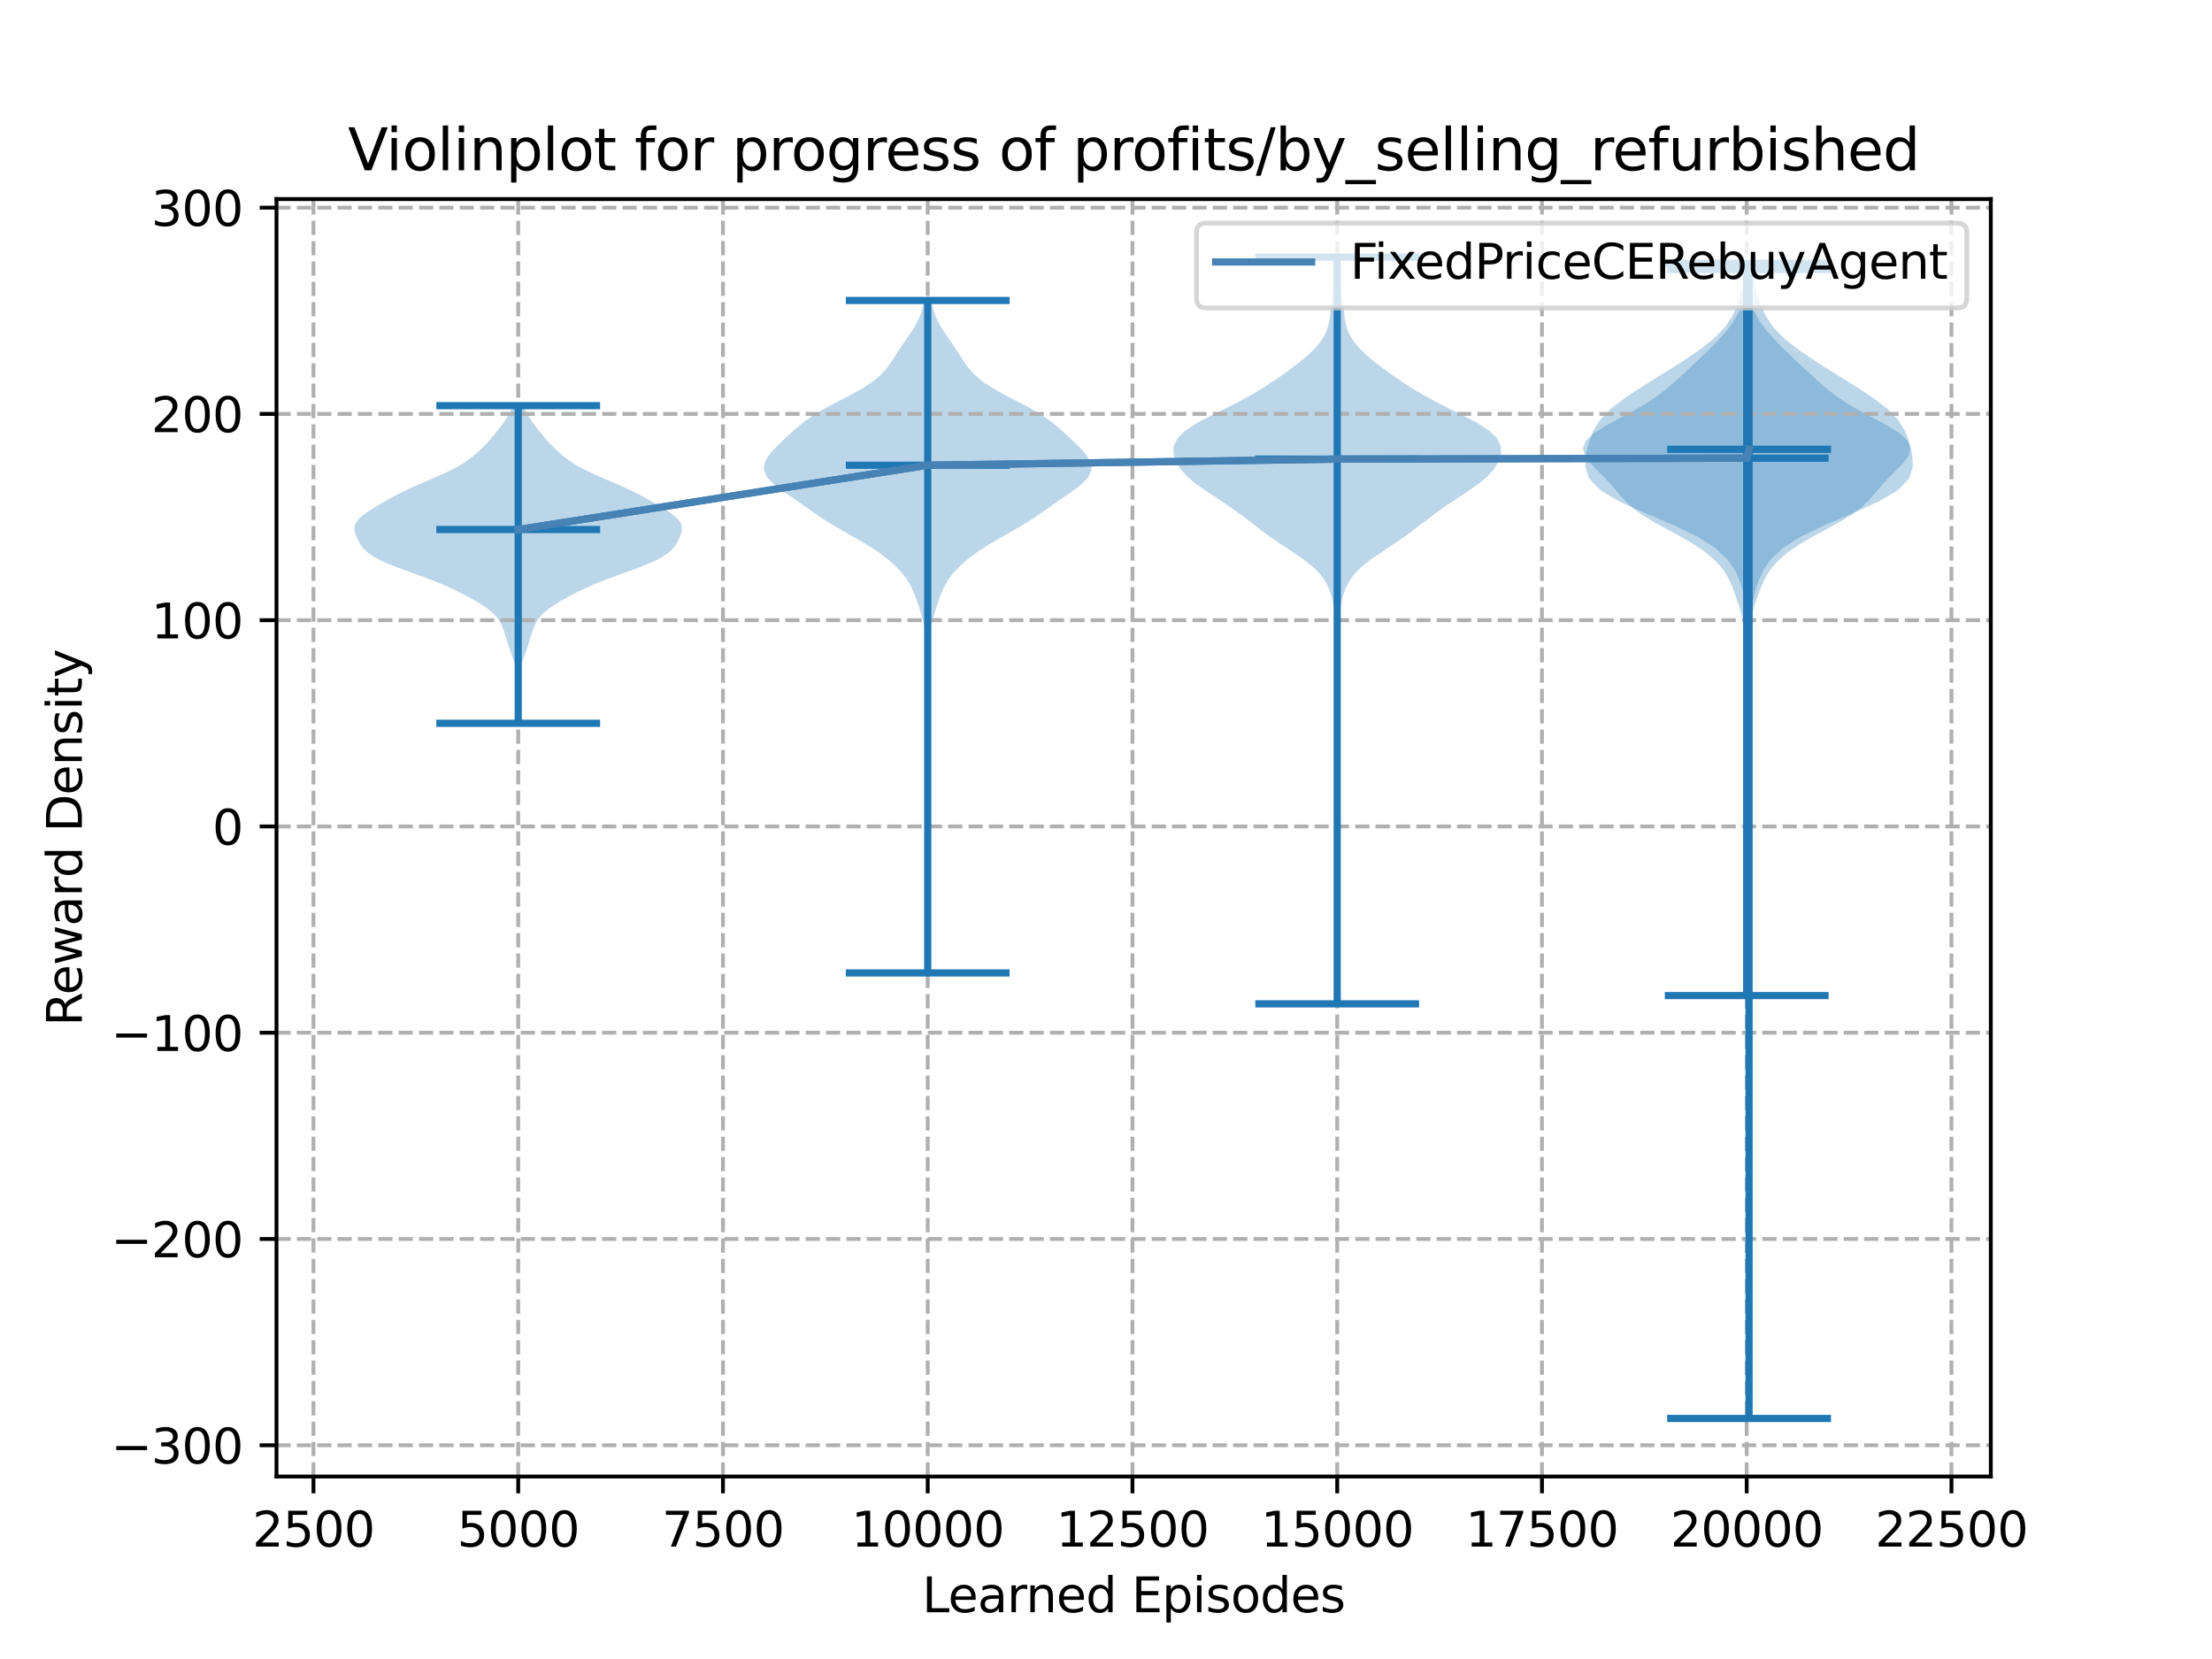 <?xml version="1.0" encoding="utf-8" standalone="no"?>
<!DOCTYPE svg PUBLIC "-//W3C//DTD SVG 1.1//EN"
  "http://www.w3.org/Graphics/SVG/1.1/DTD/svg11.dtd">
<svg xmlns:xlink="http://www.w3.org/1999/xlink" width="460.8pt" height="345.6pt" viewBox="0 0 460.8 345.6" xmlns="http://www.w3.org/2000/svg" version="1.1">
 <defs>
  <style type="text/css">*{stroke-linejoin: round; stroke-linecap: butt}</style>
 </defs>
 <g id="figure_1">
  <g id="patch_1">
   <path d="M 0 345.6 
L 460.8 345.6 
L 460.8 0 
L 0 0 
z
" style="fill: #ffffff"/>
  </g>
  <g id="axes_1">
   <g id="patch_2">
    <path d="M 57.6 307.584 
L 414.72 307.584 
L 414.72 41.472 
L 57.6 41.472 
z
" style="fill: #ffffff"/>
   </g>
   <g id="PolyCollection_1">
    <path d="M 108.223 150.68 
L 107.687 150.68 
L 107.676 150.011 
L 107.671 149.343 
L 107.67 148.675 
L 107.67 148.006 
L 107.67 147.338 
L 107.67 146.669 
L 107.673 146.001 
L 107.68 145.332 
L 107.694 144.664 
L 107.715 143.996 
L 107.738 143.327 
L 107.758 142.659 
L 107.767 141.99 
L 107.755 141.322 
L 107.714 140.653 
L 107.634 139.985 
L 107.512 139.317 
L 107.346 138.648 
L 107.143 137.98 
L 106.911 137.311 
L 106.664 136.643 
L 106.416 135.975 
L 106.178 135.306 
L 105.954 134.638 
L 105.744 133.969 
L 105.543 133.301 
L 105.341 132.632 
L 105.133 131.964 
L 104.909 131.296 
L 104.657 130.627 
L 104.36 129.959 
L 103.991 129.29 
L 103.523 128.622 
L 102.93 127.954 
L 102.196 127.285 
L 101.321 126.617 
L 100.323 125.948 
L 99.225 125.28 
L 98.052 124.611 
L 96.818 123.943 
L 95.518 123.275 
L 94.137 122.606 
L 92.653 121.938 
L 91.05 121.269 
L 89.332 120.601 
L 87.521 119.932 
L 85.663 119.264 
L 83.817 118.596 
L 82.049 117.927 
L 80.42 117.259 
L 78.983 116.59 
L 77.769 115.922 
L 76.788 115.254 
L 76.025 114.585 
L 75.441 113.917 
L 74.987 113.248 
L 74.617 112.58 
L 74.302 111.911 
L 74.043 111.243 
L 73.871 110.575 
L 73.833 109.906 
L 73.981 109.238 
L 74.348 108.569 
L 74.94 107.901 
L 75.729 107.233 
L 76.67 106.564 
L 77.712 105.896 
L 78.814 105.227 
L 79.956 104.559 
L 81.137 103.89 
L 82.373 103.222 
L 83.682 102.554 
L 85.075 101.885 
L 86.548 101.217 
L 88.083 100.548 
L 89.645 99.88 
L 91.191 99.211 
L 92.675 98.543 
L 94.059 97.875 
L 95.318 97.206 
L 96.443 96.538 
L 97.442 95.869 
L 98.333 95.201 
L 99.139 94.533 
L 99.88 93.864 
L 100.572 93.196 
L 101.224 92.527 
L 101.843 91.859 
L 102.432 91.19 
L 102.997 90.522 
L 103.541 89.854 
L 104.066 89.185 
L 104.57 88.517 
L 105.047 87.848 
L 105.49 87.18 
L 105.892 86.512 
L 106.248 85.843 
L 106.559 85.175 
L 106.827 84.506 
L 109.083 84.506 
L 109.083 84.506 
L 109.351 85.175 
L 109.661 85.843 
L 110.018 86.512 
L 110.419 87.18 
L 110.862 87.848 
L 111.34 88.517 
L 111.843 89.185 
L 112.368 89.854 
L 112.912 90.522 
L 113.477 91.19 
L 114.067 91.859 
L 114.685 92.527 
L 115.338 93.196 
L 116.03 93.864 
L 116.771 94.533 
L 117.577 95.201 
L 118.468 95.869 
L 119.466 96.538 
L 120.592 97.206 
L 121.851 97.875 
L 123.235 98.543 
L 124.719 99.211 
L 126.264 99.88 
L 127.826 100.548 
L 129.361 101.217 
L 130.835 101.885 
L 132.227 102.554 
L 133.536 103.222 
L 134.772 103.89 
L 135.954 104.559 
L 137.096 105.227 
L 138.198 105.896 
L 139.239 106.564 
L 140.181 107.233 
L 140.97 107.901 
L 141.561 108.569 
L 141.929 109.238 
L 142.077 109.906 
L 142.039 110.575 
L 141.866 111.243 
L 141.607 111.911 
L 141.293 112.58 
L 140.923 113.248 
L 140.469 113.917 
L 139.885 114.585 
L 139.121 115.254 
L 138.141 115.922 
L 136.927 116.59 
L 135.489 117.259 
L 133.861 117.927 
L 132.093 118.596 
L 130.247 119.264 
L 128.388 119.932 
L 126.578 120.601 
L 124.859 121.269 
L 123.257 121.938 
L 121.773 122.606 
L 120.392 123.275 
L 119.092 123.943 
L 117.857 124.611 
L 116.685 125.28 
L 115.587 125.948 
L 114.588 126.617 
L 113.714 127.285 
L 112.98 127.954 
L 112.386 128.622 
L 111.918 129.29 
L 111.55 129.959 
L 111.252 130.627 
L 111.001 131.296 
L 110.776 131.964 
L 110.568 132.632 
L 110.367 133.301 
L 110.165 133.969 
L 109.955 134.638 
L 109.732 135.306 
L 109.493 135.975 
L 109.246 136.643 
L 108.999 137.311 
L 108.767 137.98 
L 108.563 138.648 
L 108.398 139.317 
L 108.276 139.985 
L 108.196 140.653 
L 108.154 141.322 
L 108.143 141.99 
L 108.152 142.659 
L 108.172 143.327 
L 108.195 143.996 
L 108.215 144.664 
L 108.229 145.332 
L 108.237 146.001 
L 108.239 146.669 
L 108.239 147.338 
L 108.239 148.006 
L 108.239 148.675 
L 108.239 149.343 
L 108.234 150.011 
L 108.223 150.68 
z
" clip-path="url(#pe92a0ef9e1)" style="fill: #1f77b4; fill-opacity: 0.3"/>
   </g>
   <g id="PolyCollection_2">
    <path d="M 193.477 202.673 
L 193.043 202.673 
L 193.058 201.258 
L 193.096 199.843 
L 193.145 198.428 
L 193.189 197.013 
L 193.222 195.598 
L 193.243 194.183 
L 193.253 192.768 
L 193.258 191.353 
L 193.259 189.939 
L 193.26 188.524 
L 193.26 187.109 
L 193.26 185.694 
L 193.26 184.279 
L 193.26 182.864 
L 193.259 181.449 
L 193.258 180.034 
L 193.253 178.619 
L 193.243 177.204 
L 193.222 175.789 
L 193.189 174.374 
L 193.144 172.959 
L 193.096 171.544 
L 193.057 170.129 
L 193.043 168.714 
L 193.058 167.299 
L 193.096 165.884 
L 193.145 164.469 
L 193.19 163.054 
L 193.223 161.639 
L 193.243 160.224 
L 193.252 158.809 
L 193.255 157.394 
L 193.253 155.979 
L 193.244 154.564 
L 193.225 153.149 
L 193.193 151.734 
L 193.149 150.32 
L 193.1 148.905 
L 193.06 147.49 
L 193.043 146.075 
L 193.055 144.66 
L 193.092 143.245 
L 193.14 141.83 
L 193.184 140.415 
L 193.214 139 
L 193.223 137.585 
L 193.205 136.17 
L 193.149 134.755 
L 193.037 133.34 
L 192.852 131.925 
L 192.582 130.51 
L 192.232 129.095 
L 191.821 127.68 
L 191.376 126.265 
L 190.902 124.85 
L 190.371 123.435 
L 189.718 122.02 
L 188.867 120.605 
L 187.766 119.19 
L 186.399 117.775 
L 184.766 116.36 
L 182.861 114.945 
L 180.682 113.53 
L 178.278 112.115 
L 175.776 110.7 
L 173.346 109.286 
L 171.107 107.871 
L 169.049 106.456 
L 167.052 105.041 
L 165.011 103.626 
L 162.965 102.211 
L 161.128 100.796 
L 159.783 99.381 
L 159.138 97.966 
L 159.23 96.551 
L 159.947 95.136 
L 161.101 93.721 
L 162.501 92.306 
L 164.003 90.891 
L 165.56 89.476 
L 167.246 88.061 
L 169.21 86.646 
L 171.548 85.231 
L 174.2 83.816 
L 176.948 82.401 
L 179.514 80.986 
L 181.691 79.571 
L 183.405 78.156 
L 184.706 76.741 
L 185.729 75.326 
L 186.633 73.911 
L 187.541 72.496 
L 188.503 71.081 
L 189.488 69.666 
L 190.412 68.252 
L 191.196 66.837 
L 191.798 65.422 
L 192.228 64.007 
L 192.531 62.592 
L 193.989 62.592 
L 193.989 62.592 
L 194.292 64.007 
L 194.722 65.422 
L 195.324 66.837 
L 196.108 68.252 
L 197.032 69.666 
L 198.017 71.081 
L 198.979 72.496 
L 199.887 73.911 
L 200.791 75.326 
L 201.814 76.741 
L 203.115 78.156 
L 204.829 79.571 
L 207.006 80.986 
L 209.573 82.401 
L 212.32 83.816 
L 214.972 85.231 
L 217.31 86.646 
L 219.274 88.061 
L 220.961 89.476 
L 222.517 90.891 
L 224.019 92.306 
L 225.419 93.721 
L 226.574 95.136 
L 227.29 96.551 
L 227.382 97.966 
L 226.737 99.381 
L 225.392 100.796 
L 223.555 102.211 
L 221.509 103.626 
L 219.468 105.041 
L 217.471 106.456 
L 215.413 107.871 
L 213.174 109.286 
L 210.744 110.7 
L 208.242 112.115 
L 205.838 113.53 
L 203.659 114.945 
L 201.754 116.36 
L 200.121 117.775 
L 198.754 119.19 
L 197.653 120.605 
L 196.802 122.02 
L 196.149 123.435 
L 195.618 124.85 
L 195.144 126.265 
L 194.699 127.68 
L 194.288 129.095 
L 193.938 130.51 
L 193.668 131.925 
L 193.483 133.34 
L 193.371 134.755 
L 193.315 136.17 
L 193.297 137.585 
L 193.306 139 
L 193.336 140.415 
L 193.38 141.83 
L 193.428 143.245 
L 193.465 144.66 
L 193.477 146.075 
L 193.46 147.49 
L 193.42 148.905 
L 193.371 150.32 
L 193.327 151.734 
L 193.295 153.149 
L 193.276 154.564 
L 193.267 155.979 
L 193.265 157.394 
L 193.268 158.809 
L 193.277 160.224 
L 193.297 161.639 
L 193.33 163.054 
L 193.375 164.469 
L 193.424 165.884 
L 193.462 167.299 
L 193.477 168.714 
L 193.463 170.129 
L 193.424 171.544 
L 193.376 172.959 
L 193.331 174.374 
L 193.298 175.789 
L 193.277 177.204 
L 193.267 178.619 
L 193.262 180.034 
L 193.261 181.449 
L 193.26 182.864 
L 193.26 184.279 
L 193.26 185.694 
L 193.26 187.109 
L 193.26 188.524 
L 193.261 189.939 
L 193.262 191.353 
L 193.267 192.768 
L 193.277 194.183 
L 193.298 195.598 
L 193.331 197.013 
L 193.375 198.428 
L 193.424 199.843 
L 193.462 201.258 
L 193.477 202.673 
z
" clip-path="url(#pe92a0ef9e1)" style="fill: #1f77b4; fill-opacity: 0.3"/>
   </g>
   <g id="PolyCollection_3">
    <path d="M 278.779 209.119 
L 278.352 209.119 
L 278.369 207.547 
L 278.415 205.976 
L 278.468 204.405 
L 278.513 202.834 
L 278.541 201.263 
L 278.556 199.691 
L 278.562 198.12 
L 278.564 196.549 
L 278.565 194.978 
L 278.565 193.407 
L 278.565 191.835 
L 278.565 190.264 
L 278.564 188.693 
L 278.56 187.122 
L 278.55 185.55 
L 278.529 183.979 
L 278.493 182.408 
L 278.442 180.837 
L 278.39 179.266 
L 278.356 177.694 
L 278.356 176.123 
L 278.389 174.552 
L 278.441 172.981 
L 278.492 171.409 
L 278.529 169.838 
L 278.55 168.267 
L 278.56 166.696 
L 278.564 165.125 
L 278.565 163.553 
L 278.564 161.982 
L 278.561 160.411 
L 278.553 158.84 
L 278.535 157.268 
L 278.502 155.697 
L 278.455 154.126 
L 278.401 152.555 
L 278.362 150.984 
L 278.353 149.412 
L 278.379 147.841 
L 278.429 146.27 
L 278.481 144.699 
L 278.522 143.127 
L 278.546 141.556 
L 278.558 139.985 
L 278.561 138.414 
L 278.557 136.843 
L 278.544 135.271 
L 278.516 133.7 
L 278.461 132.129 
L 278.372 130.558 
L 278.238 128.987 
L 278.045 127.415 
L 277.774 125.844 
L 277.396 124.273 
L 276.865 122.702 
L 276.095 121.13 
L 274.967 119.559 
L 273.385 117.988 
L 271.362 116.417 
L 269.054 114.846 
L 266.685 113.274 
L 264.422 111.703 
L 262.304 110.132 
L 260.263 108.561 
L 258.183 106.989 
L 255.971 105.418 
L 253.618 103.847 
L 251.231 102.276 
L 249.009 100.705 
L 247.155 99.133 
L 245.781 97.562 
L 244.885 95.991 
L 244.443 94.42 
L 244.524 92.848 
L 245.302 91.277 
L 246.922 89.706 
L 249.345 88.135 
L 252.317 86.564 
L 255.488 84.992 
L 258.56 83.421 
L 261.379 81.85 
L 263.932 80.279 
L 266.28 78.708 
L 268.487 77.136 
L 270.562 75.565 
L 272.453 73.994 
L 274.071 72.423 
L 275.331 70.851 
L 276.205 69.28 
L 276.735 67.709 
L 277.024 66.138 
L 277.198 64.567 
L 277.361 62.995 
L 277.563 61.424 
L 277.791 59.853 
L 277.999 58.282 
L 278.151 56.71 
L 278.241 55.139 
L 278.298 53.568 
L 278.832 53.568 
L 278.832 53.568 
L 278.889 55.139 
L 278.98 56.71 
L 279.131 58.282 
L 279.34 59.853 
L 279.568 61.424 
L 279.769 62.995 
L 279.932 64.567 
L 280.106 66.138 
L 280.395 67.709 
L 280.925 69.28 
L 281.799 70.851 
L 283.06 72.423 
L 284.677 73.994 
L 286.569 75.565 
L 288.644 77.136 
L 290.85 78.708 
L 293.199 80.279 
L 295.751 81.85 
L 298.57 83.421 
L 301.642 84.992 
L 304.814 86.564 
L 307.786 88.135 
L 310.208 89.706 
L 311.828 91.277 
L 312.606 92.848 
L 312.687 94.42 
L 312.246 95.991 
L 311.35 97.562 
L 309.975 99.133 
L 308.121 100.705 
L 305.9 102.276 
L 303.513 103.847 
L 301.159 105.418 
L 298.948 106.989 
L 296.868 108.561 
L 294.826 110.132 
L 292.709 111.703 
L 290.446 113.274 
L 288.077 114.846 
L 285.769 116.417 
L 283.745 117.988 
L 282.163 119.559 
L 281.036 121.13 
L 280.266 122.702 
L 279.734 124.273 
L 279.357 125.844 
L 279.086 127.415 
L 278.893 128.987 
L 278.758 130.558 
L 278.669 132.129 
L 278.615 133.7 
L 278.586 135.271 
L 278.573 136.843 
L 278.57 138.414 
L 278.573 139.985 
L 278.584 141.556 
L 278.609 143.127 
L 278.649 144.699 
L 278.702 146.27 
L 278.751 147.841 
L 278.778 149.412 
L 278.769 150.984 
L 278.729 152.555 
L 278.676 154.126 
L 278.628 155.697 
L 278.595 157.268 
L 278.577 158.84 
L 278.569 160.411 
L 278.566 161.982 
L 278.566 163.553 
L 278.567 165.125 
L 278.571 166.696 
L 278.58 168.267 
L 278.602 169.838 
L 278.639 171.409 
L 278.689 172.981 
L 278.741 174.552 
L 278.774 176.123 
L 278.774 177.694 
L 278.74 179.266 
L 278.688 180.837 
L 278.638 182.408 
L 278.601 183.979 
L 278.58 185.55 
L 278.57 187.122 
L 278.567 188.693 
L 278.566 190.264 
L 278.565 191.835 
L 278.565 193.407 
L 278.565 194.978 
L 278.566 196.549 
L 278.568 198.12 
L 278.574 199.691 
L 278.589 201.263 
L 278.618 202.834 
L 278.662 204.405 
L 278.716 205.976 
L 278.761 207.547 
L 278.779 209.119 
z
" clip-path="url(#pe92a0ef9e1)" style="fill: #1f77b4; fill-opacity: 0.3"/>
   </g>
   <g id="PolyCollection_4">
    <path d="M 364.081 207.4 
L 363.66 207.4 
L 363.676 205.859 
L 363.715 204.318 
L 363.764 202.777 
L 363.808 201.237 
L 363.839 199.696 
L 363.857 198.155 
L 363.865 196.614 
L 363.869 195.073 
L 363.869 193.532 
L 363.868 191.992 
L 363.864 190.451 
L 363.855 188.91 
L 363.835 187.369 
L 363.802 185.828 
L 363.757 184.287 
L 363.708 182.747 
L 363.671 181.206 
L 363.661 179.665 
L 363.68 178.124 
L 363.722 176.583 
L 363.768 175.042 
L 363.804 173.501 
L 363.82 171.961 
L 363.811 170.42 
L 363.781 168.879 
L 363.735 167.338 
L 363.691 165.797 
L 363.663 164.256 
L 363.665 162.716 
L 363.695 161.175 
L 363.742 159.634 
L 363.79 158.093 
L 363.827 156.552 
L 363.85 155.011 
L 363.862 153.471 
L 363.868 151.93 
L 363.87 150.389 
L 363.87 148.848 
L 363.87 147.307 
L 363.87 145.766 
L 363.87 144.226 
L 363.87 142.685 
L 363.868 141.144 
L 363.863 139.603 
L 363.851 138.062 
L 363.825 136.521 
L 363.774 134.981 
L 363.684 133.44 
L 363.536 131.899 
L 363.311 130.358 
L 362.992 128.817 
L 362.579 127.276 
L 362.097 125.736 
L 361.576 124.195 
L 361.02 122.654 
L 360.375 121.113 
L 359.548 119.572 
L 358.442 118.031 
L 356.99 116.491 
L 355.147 114.95 
L 352.896 113.409 
L 350.271 111.868 
L 347.417 110.327 
L 344.584 108.786 
L 342.048 107.246 
L 339.98 105.705 
L 338.37 104.164 
L 337.037 102.623 
L 335.74 101.082 
L 334.312 99.541 
L 332.754 98.001 
L 331.256 96.46 
L 330.138 94.919 
L 329.748 93.378 
L 330.335 91.837 
L 331.942 90.296 
L 334.371 88.755 
L 337.243 87.215 
L 340.151 85.674 
L 342.807 84.133 
L 345.108 82.592 
L 347.097 81.051 
L 348.884 79.51 
L 350.573 77.97 
L 352.228 76.429 
L 353.869 74.888 
L 355.482 73.347 
L 357.038 71.806 
L 358.503 70.265 
L 359.834 68.725 
L 360.98 67.184 
L 361.899 65.643 
L 362.578 64.102 
L 363.039 62.561 
L 363.323 61.02 
L 363.482 59.48 
L 363.56 57.939 
L 363.596 56.398 
L 363.624 54.857 
L 364.117 54.857 
L 364.117 54.857 
L 364.145 56.398 
L 364.181 57.939 
L 364.259 59.48 
L 364.417 61.02 
L 364.702 62.561 
L 365.162 64.102 
L 365.842 65.643 
L 366.761 67.184 
L 367.907 68.725 
L 369.238 70.265 
L 370.703 71.806 
L 372.259 73.347 
L 373.871 74.888 
L 375.513 76.429 
L 377.168 77.97 
L 378.857 79.51 
L 380.644 81.051 
L 382.633 82.592 
L 384.934 84.133 
L 387.59 85.674 
L 390.497 87.215 
L 393.37 88.755 
L 395.799 90.296 
L 397.406 91.837 
L 397.993 93.378 
L 397.602 94.919 
L 396.485 96.46 
L 394.987 98.001 
L 393.429 99.541 
L 392.001 101.082 
L 390.704 102.623 
L 389.371 104.164 
L 387.761 105.705 
L 385.693 107.246 
L 383.157 108.786 
L 380.324 110.327 
L 377.47 111.868 
L 374.845 113.409 
L 372.593 114.95 
L 370.751 116.491 
L 369.299 118.031 
L 368.193 119.572 
L 367.366 121.113 
L 366.721 122.654 
L 366.165 124.195 
L 365.644 125.736 
L 365.162 127.276 
L 364.749 128.817 
L 364.43 130.358 
L 364.205 131.899 
L 364.057 133.44 
L 363.967 134.981 
L 363.916 136.521 
L 363.889 138.062 
L 363.878 139.603 
L 363.873 141.144 
L 363.871 142.685 
L 363.871 144.226 
L 363.87 145.766 
L 363.87 147.307 
L 363.871 148.848 
L 363.871 150.389 
L 363.873 151.93 
L 363.879 153.471 
L 363.891 155.011 
L 363.914 156.552 
L 363.951 158.093 
L 363.999 159.634 
L 364.045 161.175 
L 364.076 162.716 
L 364.078 164.256 
L 364.05 165.797 
L 364.005 167.338 
L 363.96 168.879 
L 363.929 170.42 
L 363.921 171.961 
L 363.936 173.501 
L 363.973 175.042 
L 364.019 176.583 
L 364.061 178.124 
L 364.08 179.665 
L 364.069 181.206 
L 364.033 182.747 
L 363.984 184.287 
L 363.939 185.828 
L 363.906 187.369 
L 363.886 188.91 
L 363.876 190.451 
L 363.873 191.992 
L 363.871 193.532 
L 363.872 195.073 
L 363.876 196.614 
L 363.884 198.155 
L 363.902 199.696 
L 363.933 201.237 
L 363.977 202.777 
L 364.026 204.318 
L 364.065 205.859 
L 364.081 207.4 
z
" clip-path="url(#pe92a0ef9e1)" style="fill: #1f77b4; fill-opacity: 0.3"/>
   </g>
   <g id="PolyCollection_5">
    <path d="M 364.551 295.488 
L 364.179 295.488 
L 364.201 293.07 
L 364.252 290.653 
L 364.303 288.235 
L 364.336 285.818 
L 364.343 283.4 
L 364.325 280.982 
L 364.284 278.565 
L 364.229 276.147 
L 364.187 273.73 
L 364.183 271.312 
L 364.219 268.894 
L 364.274 266.477 
L 364.321 264.059 
L 364.348 261.642 
L 364.36 259.224 
L 364.364 256.806 
L 364.365 254.389 
L 364.365 251.971 
L 364.365 249.554 
L 364.365 247.136 
L 364.365 244.719 
L 364.365 242.301 
L 364.365 239.883 
L 364.365 237.466 
L 364.365 235.048 
L 364.365 232.631 
L 364.365 230.213 
L 364.365 227.795 
L 364.365 225.378 
L 364.365 222.96 
L 364.365 220.543 
L 364.365 218.125 
L 364.365 215.707 
L 364.365 213.29 
L 364.365 210.872 
L 364.365 208.455 
L 364.365 206.037 
L 364.365 203.619 
L 364.365 201.202 
L 364.365 198.784 
L 364.365 196.367 
L 364.365 193.949 
L 364.365 191.531 
L 364.365 189.114 
L 364.365 186.696 
L 364.365 184.279 
L 364.365 181.861 
L 364.365 179.443 
L 364.365 177.026 
L 364.365 174.608 
L 364.365 172.191 
L 364.365 169.773 
L 364.365 167.356 
L 364.364 164.938 
L 364.361 162.52 
L 364.352 160.103 
L 364.328 157.685 
L 364.285 155.268 
L 364.229 152.85 
L 364.181 150.432 
L 364.162 148.015 
L 364.167 145.597 
L 364.173 143.18 
L 364.166 140.762 
L 364.162 138.344 
L 364.18 135.927 
L 364.209 133.509 
L 364.198 131.092 
L 364.077 128.674 
L 363.786 126.256 
L 363.291 123.839 
L 362.568 121.421 
L 361.518 119.004 
L 359.892 116.586 
L 357.328 114.168 
L 353.521 111.751 
L 348.487 109.333 
L 342.774 106.916 
L 337.385 104.498 
L 333.318 102.08 
L 331.023 99.663 
L 330.243 97.245 
L 330.366 94.828 
L 330.909 92.41 
L 331.779 89.993 
L 333.224 87.575 
L 335.533 85.157 
L 338.715 82.74 
L 342.444 80.322 
L 346.334 77.905 
L 350.161 75.487 
L 353.764 73.069 
L 356.884 70.652 
L 359.271 68.234 
L 360.902 65.817 
L 361.973 63.399 
L 362.704 60.981 
L 363.229 58.564 
L 363.616 56.146 
L 365.114 56.146 
L 365.114 56.146 
L 365.501 58.564 
L 366.026 60.981 
L 366.758 63.399 
L 367.829 65.817 
L 369.46 68.234 
L 371.846 70.652 
L 374.967 73.069 
L 378.57 75.487 
L 382.396 77.905 
L 386.286 80.322 
L 390.015 82.74 
L 393.197 85.157 
L 395.507 87.575 
L 396.951 89.993 
L 397.821 92.41 
L 398.364 94.828 
L 398.487 97.245 
L 397.708 99.663 
L 395.413 102.08 
L 391.346 104.498 
L 385.956 106.916 
L 380.243 109.333 
L 375.21 111.751 
L 371.402 114.168 
L 368.838 116.586 
L 367.213 119.004 
L 366.162 121.421 
L 365.439 123.839 
L 364.945 126.256 
L 364.653 128.674 
L 364.532 131.092 
L 364.521 133.509 
L 364.55 135.927 
L 364.568 138.344 
L 364.565 140.762 
L 364.558 143.18 
L 364.563 145.597 
L 364.568 148.015 
L 364.549 150.432 
L 364.502 152.85 
L 364.446 155.268 
L 364.402 157.685 
L 364.379 160.103 
L 364.369 162.52 
L 364.366 164.938 
L 364.365 167.356 
L 364.365 169.773 
L 364.365 172.191 
L 364.365 174.608 
L 364.365 177.026 
L 364.365 179.443 
L 364.365 181.861 
L 364.365 184.279 
L 364.365 186.696 
L 364.365 189.114 
L 364.365 191.531 
L 364.365 193.949 
L 364.365 196.367 
L 364.365 198.784 
L 364.365 201.202 
L 364.365 203.619 
L 364.365 206.037 
L 364.365 208.455 
L 364.365 210.872 
L 364.365 213.29 
L 364.365 215.707 
L 364.365 218.125 
L 364.365 220.543 
L 364.365 222.96 
L 364.365 225.378 
L 364.365 227.795 
L 364.365 230.213 
L 364.365 232.631 
L 364.365 235.048 
L 364.365 237.466 
L 364.365 239.883 
L 364.365 242.301 
L 364.365 244.719 
L 364.365 247.136 
L 364.365 249.554 
L 364.365 251.971 
L 364.365 254.389 
L 364.366 256.806 
L 364.37 259.224 
L 364.382 261.642 
L 364.41 264.059 
L 364.456 266.477 
L 364.511 268.894 
L 364.548 271.312 
L 364.543 273.73 
L 364.501 276.147 
L 364.446 278.565 
L 364.405 280.982 
L 364.387 283.4 
L 364.395 285.818 
L 364.427 288.235 
L 364.479 290.653 
L 364.53 293.07 
L 364.551 295.488 
z
" clip-path="url(#pe92a0ef9e1)" style="fill: #1f77b4; fill-opacity: 0.3"/>
   </g>
   <g id="matplotlib.axis_1">
    <g id="xtick_1">
     <g id="line2d_1">
      <path d="M 65.302 307.584 
L 65.302 41.472 
" clip-path="url(#pe92a0ef9e1)" style="fill: none; stroke-dasharray: 2.96,1.28; stroke-dashoffset: 0; stroke: #b0b0b0; stroke-width: 0.8"/>
     </g>
     <g id="line2d_2">
      <defs>
       <path id="mfd555de4e7" d="M 0 0 
L 0 3.5 
" style="stroke: #000000; stroke-width: 0.8"/>
      </defs>
      <g>
       <use xlink:href="#mfd555de4e7" x="65.302" y="307.584" style="stroke: #000000; stroke-width: 0.8"/>
      </g>
     </g>
     <g id="text_1">
      <!-- 2500 -->
      <g transform="translate(52.577 322.182)scale(0.1 -0.1)">
       <defs>
        <path id="DejaVuSans-32" d="M 1228 531 
L 3431 531 
L 3431 0 
L 469 0 
L 469 531 
Q 828 903 1448 1529 
Q 2069 2156 2228 2338 
Q 2531 2678 2651 2914 
Q 2772 3150 2772 3378 
Q 2772 3750 2511 3984 
Q 2250 4219 1831 4219 
Q 1534 4219 1204 4116 
Q 875 4013 500 3803 
L 500 4441 
Q 881 4594 1212 4672 
Q 1544 4750 1819 4750 
Q 2544 4750 2975 4387 
Q 3406 4025 3406 3419 
Q 3406 3131 3298 2873 
Q 3191 2616 2906 2266 
Q 2828 2175 2409 1742 
Q 1991 1309 1228 531 
z
" transform="scale(0.016)"/>
        <path id="DejaVuSans-35" d="M 691 4666 
L 3169 4666 
L 3169 4134 
L 1269 4134 
L 1269 2991 
Q 1406 3038 1543 3061 
Q 1681 3084 1819 3084 
Q 2600 3084 3056 2656 
Q 3513 2228 3513 1497 
Q 3513 744 3044 326 
Q 2575 -91 1722 -91 
Q 1428 -91 1123 -41 
Q 819 9 494 109 
L 494 744 
Q 775 591 1075 516 
Q 1375 441 1709 441 
Q 2250 441 2565 725 
Q 2881 1009 2881 1497 
Q 2881 1984 2565 2268 
Q 2250 2553 1709 2553 
Q 1456 2553 1204 2497 
Q 953 2441 691 2322 
L 691 4666 
z
" transform="scale(0.016)"/>
        <path id="DejaVuSans-30" d="M 2034 4250 
Q 1547 4250 1301 3770 
Q 1056 3291 1056 2328 
Q 1056 1369 1301 889 
Q 1547 409 2034 409 
Q 2525 409 2770 889 
Q 3016 1369 3016 2328 
Q 3016 3291 2770 3770 
Q 2525 4250 2034 4250 
z
M 2034 4750 
Q 2819 4750 3233 4129 
Q 3647 3509 3647 2328 
Q 3647 1150 3233 529 
Q 2819 -91 2034 -91 
Q 1250 -91 836 529 
Q 422 1150 422 2328 
Q 422 3509 836 4129 
Q 1250 4750 2034 4750 
z
" transform="scale(0.016)"/>
       </defs>
       <use xlink:href="#DejaVuSans-32"/>
       <use xlink:href="#DejaVuSans-35" x="63.623"/>
       <use xlink:href="#DejaVuSans-30" x="127.246"/>
       <use xlink:href="#DejaVuSans-30" x="190.869"/>
      </g>
     </g>
    </g>
    <g id="xtick_2">
     <g id="line2d_3">
      <path d="M 107.955 307.584 
L 107.955 41.472 
" clip-path="url(#pe92a0ef9e1)" style="fill: none; stroke-dasharray: 2.96,1.28; stroke-dashoffset: 0; stroke: #b0b0b0; stroke-width: 0.8"/>
     </g>
     <g id="line2d_4">
      <g>
       <use xlink:href="#mfd555de4e7" x="107.955" y="307.584" style="stroke: #000000; stroke-width: 0.8"/>
      </g>
     </g>
     <g id="text_2">
      <!-- 5000 -->
      <g transform="translate(95.23 322.182)scale(0.1 -0.1)">
       <use xlink:href="#DejaVuSans-35"/>
       <use xlink:href="#DejaVuSans-30" x="63.623"/>
       <use xlink:href="#DejaVuSans-30" x="127.246"/>
       <use xlink:href="#DejaVuSans-30" x="190.869"/>
      </g>
     </g>
    </g>
    <g id="xtick_3">
     <g id="line2d_5">
      <path d="M 150.607 307.584 
L 150.607 41.472 
" clip-path="url(#pe92a0ef9e1)" style="fill: none; stroke-dasharray: 2.96,1.28; stroke-dashoffset: 0; stroke: #b0b0b0; stroke-width: 0.8"/>
     </g>
     <g id="line2d_6">
      <g>
       <use xlink:href="#mfd555de4e7" x="150.607" y="307.584" style="stroke: #000000; stroke-width: 0.8"/>
      </g>
     </g>
     <g id="text_3">
      <!-- 7500 -->
      <g transform="translate(137.882 322.182)scale(0.1 -0.1)">
       <defs>
        <path id="DejaVuSans-37" d="M 525 4666 
L 3525 4666 
L 3525 4397 
L 1831 0 
L 1172 0 
L 2766 4134 
L 525 4134 
L 525 4666 
z
" transform="scale(0.016)"/>
       </defs>
       <use xlink:href="#DejaVuSans-37"/>
       <use xlink:href="#DejaVuSans-35" x="63.623"/>
       <use xlink:href="#DejaVuSans-30" x="127.246"/>
       <use xlink:href="#DejaVuSans-30" x="190.869"/>
      </g>
     </g>
    </g>
    <g id="xtick_4">
     <g id="line2d_7">
      <path d="M 193.26 307.584 
L 193.26 41.472 
" clip-path="url(#pe92a0ef9e1)" style="fill: none; stroke-dasharray: 2.96,1.28; stroke-dashoffset: 0; stroke: #b0b0b0; stroke-width: 0.8"/>
     </g>
     <g id="line2d_8">
      <g>
       <use xlink:href="#mfd555de4e7" x="193.26" y="307.584" style="stroke: #000000; stroke-width: 0.8"/>
      </g>
     </g>
     <g id="text_4">
      <!-- 10000 -->
      <g transform="translate(177.354 322.182)scale(0.1 -0.1)">
       <defs>
        <path id="DejaVuSans-31" d="M 794 531 
L 1825 531 
L 1825 4091 
L 703 3866 
L 703 4441 
L 1819 4666 
L 2450 4666 
L 2450 531 
L 3481 531 
L 3481 0 
L 794 0 
L 794 531 
z
" transform="scale(0.016)"/>
       </defs>
       <use xlink:href="#DejaVuSans-31"/>
       <use xlink:href="#DejaVuSans-30" x="63.623"/>
       <use xlink:href="#DejaVuSans-30" x="127.246"/>
       <use xlink:href="#DejaVuSans-30" x="190.869"/>
       <use xlink:href="#DejaVuSans-30" x="254.492"/>
      </g>
     </g>
    </g>
    <g id="xtick_5">
     <g id="line2d_9">
      <path d="M 235.913 307.584 
L 235.913 41.472 
" clip-path="url(#pe92a0ef9e1)" style="fill: none; stroke-dasharray: 2.96,1.28; stroke-dashoffset: 0; stroke: #b0b0b0; stroke-width: 0.8"/>
     </g>
     <g id="line2d_10">
      <g>
       <use xlink:href="#mfd555de4e7" x="235.913" y="307.584" style="stroke: #000000; stroke-width: 0.8"/>
      </g>
     </g>
     <g id="text_5">
      <!-- 12500 -->
      <g transform="translate(220.006 322.182)scale(0.1 -0.1)">
       <use xlink:href="#DejaVuSans-31"/>
       <use xlink:href="#DejaVuSans-32" x="63.623"/>
       <use xlink:href="#DejaVuSans-35" x="127.246"/>
       <use xlink:href="#DejaVuSans-30" x="190.869"/>
       <use xlink:href="#DejaVuSans-30" x="254.492"/>
      </g>
     </g>
    </g>
    <g id="xtick_6">
     <g id="line2d_11">
      <path d="M 278.565 307.584 
L 278.565 41.472 
" clip-path="url(#pe92a0ef9e1)" style="fill: none; stroke-dasharray: 2.96,1.28; stroke-dashoffset: 0; stroke: #b0b0b0; stroke-width: 0.8"/>
     </g>
     <g id="line2d_12">
      <g>
       <use xlink:href="#mfd555de4e7" x="278.565" y="307.584" style="stroke: #000000; stroke-width: 0.8"/>
      </g>
     </g>
     <g id="text_6">
      <!-- 15000 -->
      <g transform="translate(262.659 322.182)scale(0.1 -0.1)">
       <use xlink:href="#DejaVuSans-31"/>
       <use xlink:href="#DejaVuSans-35" x="63.623"/>
       <use xlink:href="#DejaVuSans-30" x="127.246"/>
       <use xlink:href="#DejaVuSans-30" x="190.869"/>
       <use xlink:href="#DejaVuSans-30" x="254.492"/>
      </g>
     </g>
    </g>
    <g id="xtick_7">
     <g id="line2d_13">
      <path d="M 321.218 307.584 
L 321.218 41.472 
" clip-path="url(#pe92a0ef9e1)" style="fill: none; stroke-dasharray: 2.96,1.28; stroke-dashoffset: 0; stroke: #b0b0b0; stroke-width: 0.8"/>
     </g>
     <g id="line2d_14">
      <g>
       <use xlink:href="#mfd555de4e7" x="321.218" y="307.584" style="stroke: #000000; stroke-width: 0.8"/>
      </g>
     </g>
     <g id="text_7">
      <!-- 17500 -->
      <g transform="translate(305.312 322.182)scale(0.1 -0.1)">
       <use xlink:href="#DejaVuSans-31"/>
       <use xlink:href="#DejaVuSans-37" x="63.623"/>
       <use xlink:href="#DejaVuSans-35" x="127.246"/>
       <use xlink:href="#DejaVuSans-30" x="190.869"/>
       <use xlink:href="#DejaVuSans-30" x="254.492"/>
      </g>
     </g>
    </g>
    <g id="xtick_8">
     <g id="line2d_15">
      <path d="M 363.87 307.584 
L 363.87 41.472 
" clip-path="url(#pe92a0ef9e1)" style="fill: none; stroke-dasharray: 2.96,1.28; stroke-dashoffset: 0; stroke: #b0b0b0; stroke-width: 0.8"/>
     </g>
     <g id="line2d_16">
      <g>
       <use xlink:href="#mfd555de4e7" x="363.87" y="307.584" style="stroke: #000000; stroke-width: 0.8"/>
      </g>
     </g>
     <g id="text_8">
      <!-- 20000 -->
      <g transform="translate(347.964 322.182)scale(0.1 -0.1)">
       <use xlink:href="#DejaVuSans-32"/>
       <use xlink:href="#DejaVuSans-30" x="63.623"/>
       <use xlink:href="#DejaVuSans-30" x="127.246"/>
       <use xlink:href="#DejaVuSans-30" x="190.869"/>
       <use xlink:href="#DejaVuSans-30" x="254.492"/>
      </g>
     </g>
    </g>
    <g id="xtick_9">
     <g id="line2d_17">
      <path d="M 406.523 307.584 
L 406.523 41.472 
" clip-path="url(#pe92a0ef9e1)" style="fill: none; stroke-dasharray: 2.96,1.28; stroke-dashoffset: 0; stroke: #b0b0b0; stroke-width: 0.8"/>
     </g>
     <g id="line2d_18">
      <g>
       <use xlink:href="#mfd555de4e7" x="406.523" y="307.584" style="stroke: #000000; stroke-width: 0.8"/>
      </g>
     </g>
     <g id="text_9">
      <!-- 22500 -->
      <g transform="translate(390.617 322.182)scale(0.1 -0.1)">
       <use xlink:href="#DejaVuSans-32"/>
       <use xlink:href="#DejaVuSans-32" x="63.623"/>
       <use xlink:href="#DejaVuSans-35" x="127.246"/>
       <use xlink:href="#DejaVuSans-30" x="190.869"/>
       <use xlink:href="#DejaVuSans-30" x="254.492"/>
      </g>
     </g>
    </g>
    <g id="text_10">
     <!-- Learned Episodes -->
     <g transform="translate(192.102 335.861)scale(0.1 -0.1)">
      <defs>
       <path id="DejaVuSans-4c" d="M 628 4666 
L 1259 4666 
L 1259 531 
L 3531 531 
L 3531 0 
L 628 0 
L 628 4666 
z
" transform="scale(0.016)"/>
       <path id="DejaVuSans-65" d="M 3597 1894 
L 3597 1613 
L 953 1613 
Q 991 1019 1311 708 
Q 1631 397 2203 397 
Q 2534 397 2845 478 
Q 3156 559 3463 722 
L 3463 178 
Q 3153 47 2828 -22 
Q 2503 -91 2169 -91 
Q 1331 -91 842 396 
Q 353 884 353 1716 
Q 353 2575 817 3079 
Q 1281 3584 2069 3584 
Q 2775 3584 3186 3129 
Q 3597 2675 3597 1894 
z
M 3022 2063 
Q 3016 2534 2758 2815 
Q 2500 3097 2075 3097 
Q 1594 3097 1305 2825 
Q 1016 2553 972 2059 
L 3022 2063 
z
" transform="scale(0.016)"/>
       <path id="DejaVuSans-61" d="M 2194 1759 
Q 1497 1759 1228 1600 
Q 959 1441 959 1056 
Q 959 750 1161 570 
Q 1363 391 1709 391 
Q 2188 391 2477 730 
Q 2766 1069 2766 1631 
L 2766 1759 
L 2194 1759 
z
M 3341 1997 
L 3341 0 
L 2766 0 
L 2766 531 
Q 2569 213 2275 61 
Q 1981 -91 1556 -91 
Q 1019 -91 701 211 
Q 384 513 384 1019 
Q 384 1609 779 1909 
Q 1175 2209 1959 2209 
L 2766 2209 
L 2766 2266 
Q 2766 2663 2505 2880 
Q 2244 3097 1772 3097 
Q 1472 3097 1187 3025 
Q 903 2953 641 2809 
L 641 3341 
Q 956 3463 1253 3523 
Q 1550 3584 1831 3584 
Q 2591 3584 2966 3190 
Q 3341 2797 3341 1997 
z
" transform="scale(0.016)"/>
       <path id="DejaVuSans-72" d="M 2631 2963 
Q 2534 3019 2420 3045 
Q 2306 3072 2169 3072 
Q 1681 3072 1420 2755 
Q 1159 2438 1159 1844 
L 1159 0 
L 581 0 
L 581 3500 
L 1159 3500 
L 1159 2956 
Q 1341 3275 1631 3429 
Q 1922 3584 2338 3584 
Q 2397 3584 2469 3576 
Q 2541 3569 2628 3553 
L 2631 2963 
z
" transform="scale(0.016)"/>
       <path id="DejaVuSans-6e" d="M 3513 2113 
L 3513 0 
L 2938 0 
L 2938 2094 
Q 2938 2591 2744 2837 
Q 2550 3084 2163 3084 
Q 1697 3084 1428 2787 
Q 1159 2491 1159 1978 
L 1159 0 
L 581 0 
L 581 3500 
L 1159 3500 
L 1159 2956 
Q 1366 3272 1645 3428 
Q 1925 3584 2291 3584 
Q 2894 3584 3203 3211 
Q 3513 2838 3513 2113 
z
" transform="scale(0.016)"/>
       <path id="DejaVuSans-64" d="M 2906 2969 
L 2906 4863 
L 3481 4863 
L 3481 0 
L 2906 0 
L 2906 525 
Q 2725 213 2448 61 
Q 2172 -91 1784 -91 
Q 1150 -91 751 415 
Q 353 922 353 1747 
Q 353 2572 751 3078 
Q 1150 3584 1784 3584 
Q 2172 3584 2448 3432 
Q 2725 3281 2906 2969 
z
M 947 1747 
Q 947 1113 1208 752 
Q 1469 391 1925 391 
Q 2381 391 2643 752 
Q 2906 1113 2906 1747 
Q 2906 2381 2643 2742 
Q 2381 3103 1925 3103 
Q 1469 3103 1208 2742 
Q 947 2381 947 1747 
z
" transform="scale(0.016)"/>
       <path id="DejaVuSans-20" transform="scale(0.016)"/>
       <path id="DejaVuSans-45" d="M 628 4666 
L 3578 4666 
L 3578 4134 
L 1259 4134 
L 1259 2753 
L 3481 2753 
L 3481 2222 
L 1259 2222 
L 1259 531 
L 3634 531 
L 3634 0 
L 628 0 
L 628 4666 
z
" transform="scale(0.016)"/>
       <path id="DejaVuSans-70" d="M 1159 525 
L 1159 -1331 
L 581 -1331 
L 581 3500 
L 1159 3500 
L 1159 2969 
Q 1341 3281 1617 3432 
Q 1894 3584 2278 3584 
Q 2916 3584 3314 3078 
Q 3713 2572 3713 1747 
Q 3713 922 3314 415 
Q 2916 -91 2278 -91 
Q 1894 -91 1617 61 
Q 1341 213 1159 525 
z
M 3116 1747 
Q 3116 2381 2855 2742 
Q 2594 3103 2138 3103 
Q 1681 3103 1420 2742 
Q 1159 2381 1159 1747 
Q 1159 1113 1420 752 
Q 1681 391 2138 391 
Q 2594 391 2855 752 
Q 3116 1113 3116 1747 
z
" transform="scale(0.016)"/>
       <path id="DejaVuSans-69" d="M 603 3500 
L 1178 3500 
L 1178 0 
L 603 0 
L 603 3500 
z
M 603 4863 
L 1178 4863 
L 1178 4134 
L 603 4134 
L 603 4863 
z
" transform="scale(0.016)"/>
       <path id="DejaVuSans-73" d="M 2834 3397 
L 2834 2853 
Q 2591 2978 2328 3040 
Q 2066 3103 1784 3103 
Q 1356 3103 1142 2972 
Q 928 2841 928 2578 
Q 928 2378 1081 2264 
Q 1234 2150 1697 2047 
L 1894 2003 
Q 2506 1872 2764 1633 
Q 3022 1394 3022 966 
Q 3022 478 2636 193 
Q 2250 -91 1575 -91 
Q 1294 -91 989 -36 
Q 684 19 347 128 
L 347 722 
Q 666 556 975 473 
Q 1284 391 1588 391 
Q 1994 391 2212 530 
Q 2431 669 2431 922 
Q 2431 1156 2273 1281 
Q 2116 1406 1581 1522 
L 1381 1569 
Q 847 1681 609 1914 
Q 372 2147 372 2553 
Q 372 3047 722 3315 
Q 1072 3584 1716 3584 
Q 2034 3584 2315 3537 
Q 2597 3491 2834 3397 
z
" transform="scale(0.016)"/>
       <path id="DejaVuSans-6f" d="M 1959 3097 
Q 1497 3097 1228 2736 
Q 959 2375 959 1747 
Q 959 1119 1226 758 
Q 1494 397 1959 397 
Q 2419 397 2687 759 
Q 2956 1122 2956 1747 
Q 2956 2369 2687 2733 
Q 2419 3097 1959 3097 
z
M 1959 3584 
Q 2709 3584 3137 3096 
Q 3566 2609 3566 1747 
Q 3566 888 3137 398 
Q 2709 -91 1959 -91 
Q 1206 -91 779 398 
Q 353 888 353 1747 
Q 353 2609 779 3096 
Q 1206 3584 1959 3584 
z
" transform="scale(0.016)"/>
      </defs>
      <use xlink:href="#DejaVuSans-4c"/>
      <use xlink:href="#DejaVuSans-65" x="53.963"/>
      <use xlink:href="#DejaVuSans-61" x="115.486"/>
      <use xlink:href="#DejaVuSans-72" x="176.766"/>
      <use xlink:href="#DejaVuSans-6e" x="216.129"/>
      <use xlink:href="#DejaVuSans-65" x="279.508"/>
      <use xlink:href="#DejaVuSans-64" x="341.031"/>
      <use xlink:href="#DejaVuSans-20" x="404.508"/>
      <use xlink:href="#DejaVuSans-45" x="436.295"/>
      <use xlink:href="#DejaVuSans-70" x="499.479"/>
      <use xlink:href="#DejaVuSans-69" x="562.955"/>
      <use xlink:href="#DejaVuSans-73" x="590.738"/>
      <use xlink:href="#DejaVuSans-6f" x="642.838"/>
      <use xlink:href="#DejaVuSans-64" x="704.02"/>
      <use xlink:href="#DejaVuSans-65" x="767.496"/>
      <use xlink:href="#DejaVuSans-73" x="829.02"/>
     </g>
    </g>
   </g>
   <g id="matplotlib.axis_2">
    <g id="ytick_1">
     <g id="line2d_19">
      <path d="M 57.6 301.074 
L 414.72 301.074 
" clip-path="url(#pe92a0ef9e1)" style="fill: none; stroke-dasharray: 2.96,1.28; stroke-dashoffset: 0; stroke: #b0b0b0; stroke-width: 0.8"/>
     </g>
     <g id="line2d_20">
      <defs>
       <path id="m3e4035dbac" d="M 0 0 
L -3.5 0 
" style="stroke: #000000; stroke-width: 0.8"/>
      </defs>
      <g>
       <use xlink:href="#m3e4035dbac" x="57.6" y="301.074" style="stroke: #000000; stroke-width: 0.8"/>
      </g>
     </g>
     <g id="text_11">
      <!-- −300 -->
      <g transform="translate(23.133 304.873)scale(0.1 -0.1)">
       <defs>
        <path id="DejaVuSans-2212" d="M 678 2272 
L 4684 2272 
L 4684 1741 
L 678 1741 
L 678 2272 
z
" transform="scale(0.016)"/>
        <path id="DejaVuSans-33" d="M 2597 2516 
Q 3050 2419 3304 2112 
Q 3559 1806 3559 1356 
Q 3559 666 3084 287 
Q 2609 -91 1734 -91 
Q 1441 -91 1130 -33 
Q 819 25 488 141 
L 488 750 
Q 750 597 1062 519 
Q 1375 441 1716 441 
Q 2309 441 2620 675 
Q 2931 909 2931 1356 
Q 2931 1769 2642 2001 
Q 2353 2234 1838 2234 
L 1294 2234 
L 1294 2753 
L 1863 2753 
Q 2328 2753 2575 2939 
Q 2822 3125 2822 3475 
Q 2822 3834 2567 4026 
Q 2313 4219 1838 4219 
Q 1578 4219 1281 4162 
Q 984 4106 628 3988 
L 628 4550 
Q 988 4650 1302 4700 
Q 1616 4750 1894 4750 
Q 2613 4750 3031 4423 
Q 3450 4097 3450 3541 
Q 3450 3153 3228 2886 
Q 3006 2619 2597 2516 
z
" transform="scale(0.016)"/>
       </defs>
       <use xlink:href="#DejaVuSans-2212"/>
       <use xlink:href="#DejaVuSans-33" x="83.789"/>
       <use xlink:href="#DejaVuSans-30" x="147.412"/>
       <use xlink:href="#DejaVuSans-30" x="211.035"/>
      </g>
     </g>
    </g>
    <g id="ytick_2">
     <g id="line2d_21">
      <path d="M 57.6 258.104 
L 414.72 258.104 
" clip-path="url(#pe92a0ef9e1)" style="fill: none; stroke-dasharray: 2.96,1.28; stroke-dashoffset: 0; stroke: #b0b0b0; stroke-width: 0.8"/>
     </g>
     <g id="line2d_22">
      <g>
       <use xlink:href="#m3e4035dbac" x="57.6" y="258.104" style="stroke: #000000; stroke-width: 0.8"/>
      </g>
     </g>
     <g id="text_12">
      <!-- −200 -->
      <g transform="translate(23.133 261.903)scale(0.1 -0.1)">
       <use xlink:href="#DejaVuSans-2212"/>
       <use xlink:href="#DejaVuSans-32" x="83.789"/>
       <use xlink:href="#DejaVuSans-30" x="147.412"/>
       <use xlink:href="#DejaVuSans-30" x="211.035"/>
      </g>
     </g>
    </g>
    <g id="ytick_3">
     <g id="line2d_23">
      <path d="M 57.6 215.134 
L 414.72 215.134 
" clip-path="url(#pe92a0ef9e1)" style="fill: none; stroke-dasharray: 2.96,1.28; stroke-dashoffset: 0; stroke: #b0b0b0; stroke-width: 0.8"/>
     </g>
     <g id="line2d_24">
      <g>
       <use xlink:href="#m3e4035dbac" x="57.6" y="215.134" style="stroke: #000000; stroke-width: 0.8"/>
      </g>
     </g>
     <g id="text_13">
      <!-- −100 -->
      <g transform="translate(23.133 218.934)scale(0.1 -0.1)">
       <use xlink:href="#DejaVuSans-2212"/>
       <use xlink:href="#DejaVuSans-31" x="83.789"/>
       <use xlink:href="#DejaVuSans-30" x="147.412"/>
       <use xlink:href="#DejaVuSans-30" x="211.035"/>
      </g>
     </g>
    </g>
    <g id="ytick_4">
     <g id="line2d_25">
      <path d="M 57.6 172.165 
L 414.72 172.165 
" clip-path="url(#pe92a0ef9e1)" style="fill: none; stroke-dasharray: 2.96,1.28; stroke-dashoffset: 0; stroke: #b0b0b0; stroke-width: 0.8"/>
     </g>
     <g id="line2d_26">
      <g>
       <use xlink:href="#m3e4035dbac" x="57.6" y="172.165" style="stroke: #000000; stroke-width: 0.8"/>
      </g>
     </g>
     <g id="text_14">
      <!-- 0 -->
      <g transform="translate(44.237 175.964)scale(0.1 -0.1)">
       <use xlink:href="#DejaVuSans-30"/>
      </g>
     </g>
    </g>
    <g id="ytick_5">
     <g id="line2d_27">
      <path d="M 57.6 129.195 
L 414.72 129.195 
" clip-path="url(#pe92a0ef9e1)" style="fill: none; stroke-dasharray: 2.96,1.28; stroke-dashoffset: 0; stroke: #b0b0b0; stroke-width: 0.8"/>
     </g>
     <g id="line2d_28">
      <g>
       <use xlink:href="#m3e4035dbac" x="57.6" y="129.195" style="stroke: #000000; stroke-width: 0.8"/>
      </g>
     </g>
     <g id="text_15">
      <!-- 100 -->
      <g transform="translate(31.512 132.994)scale(0.1 -0.1)">
       <use xlink:href="#DejaVuSans-31"/>
       <use xlink:href="#DejaVuSans-30" x="63.623"/>
       <use xlink:href="#DejaVuSans-30" x="127.246"/>
      </g>
     </g>
    </g>
    <g id="ytick_6">
     <g id="line2d_29">
      <path d="M 57.6 86.225 
L 414.72 86.225 
" clip-path="url(#pe92a0ef9e1)" style="fill: none; stroke-dasharray: 2.96,1.28; stroke-dashoffset: 0; stroke: #b0b0b0; stroke-width: 0.8"/>
     </g>
     <g id="line2d_30">
      <g>
       <use xlink:href="#m3e4035dbac" x="57.6" y="86.225" style="stroke: #000000; stroke-width: 0.8"/>
      </g>
     </g>
     <g id="text_16">
      <!-- 200 -->
      <g transform="translate(31.512 90.024)scale(0.1 -0.1)">
       <use xlink:href="#DejaVuSans-32"/>
       <use xlink:href="#DejaVuSans-30" x="63.623"/>
       <use xlink:href="#DejaVuSans-30" x="127.246"/>
      </g>
     </g>
    </g>
    <g id="ytick_7">
     <g id="line2d_31">
      <path d="M 57.6 43.255 
L 414.72 43.255 
" clip-path="url(#pe92a0ef9e1)" style="fill: none; stroke-dasharray: 2.96,1.28; stroke-dashoffset: 0; stroke: #b0b0b0; stroke-width: 0.8"/>
     </g>
     <g id="line2d_32">
      <g>
       <use xlink:href="#m3e4035dbac" x="57.6" y="43.255" style="stroke: #000000; stroke-width: 0.8"/>
      </g>
     </g>
     <g id="text_17">
      <!-- 300 -->
      <g transform="translate(31.512 47.054)scale(0.1 -0.1)">
       <use xlink:href="#DejaVuSans-33"/>
       <use xlink:href="#DejaVuSans-30" x="63.623"/>
       <use xlink:href="#DejaVuSans-30" x="127.246"/>
      </g>
     </g>
    </g>
    <g id="text_18">
     <!-- Reward Density -->
     <g transform="translate(17.053 213.747)rotate(-90)scale(0.1 -0.1)">
      <defs>
       <path id="DejaVuSans-52" d="M 2841 2188 
Q 3044 2119 3236 1894 
Q 3428 1669 3622 1275 
L 4263 0 
L 3584 0 
L 2988 1197 
Q 2756 1666 2539 1819 
Q 2322 1972 1947 1972 
L 1259 1972 
L 1259 0 
L 628 0 
L 628 4666 
L 2053 4666 
Q 2853 4666 3247 4331 
Q 3641 3997 3641 3322 
Q 3641 2881 3436 2590 
Q 3231 2300 2841 2188 
z
M 1259 4147 
L 1259 2491 
L 2053 2491 
Q 2509 2491 2742 2702 
Q 2975 2913 2975 3322 
Q 2975 3731 2742 3939 
Q 2509 4147 2053 4147 
L 1259 4147 
z
" transform="scale(0.016)"/>
       <path id="DejaVuSans-77" d="M 269 3500 
L 844 3500 
L 1563 769 
L 2278 3500 
L 2956 3500 
L 3675 769 
L 4391 3500 
L 4966 3500 
L 4050 0 
L 3372 0 
L 2619 2869 
L 1863 0 
L 1184 0 
L 269 3500 
z
" transform="scale(0.016)"/>
       <path id="DejaVuSans-44" d="M 1259 4147 
L 1259 519 
L 2022 519 
Q 2988 519 3436 956 
Q 3884 1394 3884 2338 
Q 3884 3275 3436 3711 
Q 2988 4147 2022 4147 
L 1259 4147 
z
M 628 4666 
L 1925 4666 
Q 3281 4666 3915 4102 
Q 4550 3538 4550 2338 
Q 4550 1131 3912 565 
Q 3275 0 1925 0 
L 628 0 
L 628 4666 
z
" transform="scale(0.016)"/>
       <path id="DejaVuSans-74" d="M 1172 4494 
L 1172 3500 
L 2356 3500 
L 2356 3053 
L 1172 3053 
L 1172 1153 
Q 1172 725 1289 603 
Q 1406 481 1766 481 
L 2356 481 
L 2356 0 
L 1766 0 
Q 1100 0 847 248 
Q 594 497 594 1153 
L 594 3053 
L 172 3053 
L 172 3500 
L 594 3500 
L 594 4494 
L 1172 4494 
z
" transform="scale(0.016)"/>
       <path id="DejaVuSans-79" d="M 2059 -325 
Q 1816 -950 1584 -1140 
Q 1353 -1331 966 -1331 
L 506 -1331 
L 506 -850 
L 844 -850 
Q 1081 -850 1212 -737 
Q 1344 -625 1503 -206 
L 1606 56 
L 191 3500 
L 800 3500 
L 1894 763 
L 2988 3500 
L 3597 3500 
L 2059 -325 
z
" transform="scale(0.016)"/>
      </defs>
      <use xlink:href="#DejaVuSans-52"/>
      <use xlink:href="#DejaVuSans-65" x="64.982"/>
      <use xlink:href="#DejaVuSans-77" x="126.506"/>
      <use xlink:href="#DejaVuSans-61" x="208.293"/>
      <use xlink:href="#DejaVuSans-72" x="269.572"/>
      <use xlink:href="#DejaVuSans-64" x="308.936"/>
      <use xlink:href="#DejaVuSans-20" x="372.412"/>
      <use xlink:href="#DejaVuSans-44" x="404.199"/>
      <use xlink:href="#DejaVuSans-65" x="481.201"/>
      <use xlink:href="#DejaVuSans-6e" x="542.725"/>
      <use xlink:href="#DejaVuSans-73" x="606.104"/>
      <use xlink:href="#DejaVuSans-69" x="658.203"/>
      <use xlink:href="#DejaVuSans-74" x="685.986"/>
      <use xlink:href="#DejaVuSans-79" x="725.195"/>
     </g>
    </g>
   </g>
   <g id="LineCollection_1">
    <path d="M 90.894 110.31 
L 125.016 110.31 
" clip-path="url(#pe92a0ef9e1)" style="fill: none; stroke: #1f77b4; stroke-width: 1.5"/>
    <path d="M 176.199 96.918 
L 210.321 96.918 
" clip-path="url(#pe92a0ef9e1)" style="fill: none; stroke: #1f77b4; stroke-width: 1.5"/>
    <path d="M 261.504 95.641 
L 295.626 95.641 
" clip-path="url(#pe92a0ef9e1)" style="fill: none; stroke: #1f77b4; stroke-width: 1.5"/>
    <path d="M 346.809 95.452 
L 380.931 95.452 
" clip-path="url(#pe92a0ef9e1)" style="fill: none; stroke: #1f77b4; stroke-width: 1.5"/>
    <path d="M 347.304 93.601 
L 381.426 93.601 
" clip-path="url(#pe92a0ef9e1)" style="fill: none; stroke: #1f77b4; stroke-width: 1.5"/>
   </g>
   <g id="LineCollection_2">
    <path d="M 90.894 84.506 
L 125.016 84.506 
" clip-path="url(#pe92a0ef9e1)" style="fill: none; stroke: #1f77b4; stroke-width: 1.5"/>
    <path d="M 176.199 62.592 
L 210.321 62.592 
" clip-path="url(#pe92a0ef9e1)" style="fill: none; stroke: #1f77b4; stroke-width: 1.5"/>
    <path d="M 261.504 53.568 
L 295.626 53.568 
" clip-path="url(#pe92a0ef9e1)" style="fill: none; stroke: #1f77b4; stroke-width: 1.5"/>
    <path d="M 346.809 54.857 
L 380.931 54.857 
" clip-path="url(#pe92a0ef9e1)" style="fill: none; stroke: #1f77b4; stroke-width: 1.5"/>
    <path d="M 347.304 56.146 
L 381.426 56.146 
" clip-path="url(#pe92a0ef9e1)" style="fill: none; stroke: #1f77b4; stroke-width: 1.5"/>
   </g>
   <g id="LineCollection_3">
    <path d="M 90.894 150.68 
L 125.016 150.68 
" clip-path="url(#pe92a0ef9e1)" style="fill: none; stroke: #1f77b4; stroke-width: 1.5"/>
    <path d="M 176.199 202.673 
L 210.321 202.673 
" clip-path="url(#pe92a0ef9e1)" style="fill: none; stroke: #1f77b4; stroke-width: 1.5"/>
    <path d="M 261.504 209.119 
L 295.626 209.119 
" clip-path="url(#pe92a0ef9e1)" style="fill: none; stroke: #1f77b4; stroke-width: 1.5"/>
    <path d="M 346.809 207.4 
L 380.931 207.4 
" clip-path="url(#pe92a0ef9e1)" style="fill: none; stroke: #1f77b4; stroke-width: 1.5"/>
    <path d="M 347.304 295.488 
L 381.426 295.488 
" clip-path="url(#pe92a0ef9e1)" style="fill: none; stroke: #1f77b4; stroke-width: 1.5"/>
   </g>
   <g id="LineCollection_4">
    <path d="M 107.955 150.68 
L 107.955 84.506 
" clip-path="url(#pe92a0ef9e1)" style="fill: none; stroke: #1f77b4; stroke-width: 1.5"/>
    <path d="M 193.26 202.673 
L 193.26 62.592 
" clip-path="url(#pe92a0ef9e1)" style="fill: none; stroke: #1f77b4; stroke-width: 1.5"/>
    <path d="M 278.565 209.119 
L 278.565 53.568 
" clip-path="url(#pe92a0ef9e1)" style="fill: none; stroke: #1f77b4; stroke-width: 1.5"/>
    <path d="M 363.87 207.4 
L 363.87 54.857 
" clip-path="url(#pe92a0ef9e1)" style="fill: none; stroke: #1f77b4; stroke-width: 1.5"/>
    <path d="M 364.365 295.488 
L 364.365 56.146 
" clip-path="url(#pe92a0ef9e1)" style="fill: none; stroke: #1f77b4; stroke-width: 1.5"/>
   </g>
   <g id="line2d_33">
    <path d="M 107.955 110.31 
L 193.26 96.918 
L 278.565 95.641 
L 363.87 95.452 
L 364.365 93.601 
" clip-path="url(#pe92a0ef9e1)" style="fill: none; stroke: #4682b4; stroke-width: 1.5; stroke-linecap: square"/>
   </g>
   <g id="line2d_34">
    <path d="M 107.955 110.31 
L 193.26 96.918 
L 278.565 95.641 
L 363.87 95.452 
L 364.365 93.601 
" clip-path="url(#pe92a0ef9e1)" style="fill: none; stroke: #4682b4; stroke-width: 1.5; stroke-linecap: square"/>
   </g>
   <g id="patch_3">
    <path d="M 57.6 307.584 
L 57.6 41.472 
" style="fill: none; stroke: #000000; stroke-width: 0.8; stroke-linejoin: miter; stroke-linecap: square"/>
   </g>
   <g id="patch_4">
    <path d="M 414.72 307.584 
L 414.72 41.472 
" style="fill: none; stroke: #000000; stroke-width: 0.8; stroke-linejoin: miter; stroke-linecap: square"/>
   </g>
   <g id="patch_5">
    <path d="M 57.6 307.584 
L 414.72 307.584 
" style="fill: none; stroke: #000000; stroke-width: 0.8; stroke-linejoin: miter; stroke-linecap: square"/>
   </g>
   <g id="patch_6">
    <path d="M 57.6 41.472 
L 414.72 41.472 
" style="fill: none; stroke: #000000; stroke-width: 0.8; stroke-linejoin: miter; stroke-linecap: square"/>
   </g>
   <g id="text_19">
    <!-- Violinplot for progress of profits/by_selling_refurbished -->
    <g transform="translate(72.471 35.472)scale(0.12 -0.12)">
     <defs>
      <path id="DejaVuSans-56" d="M 1831 0 
L 50 4666 
L 709 4666 
L 2188 738 
L 3669 4666 
L 4325 4666 
L 2547 0 
L 1831 0 
z
" transform="scale(0.016)"/>
      <path id="DejaVuSans-6c" d="M 603 4863 
L 1178 4863 
L 1178 0 
L 603 0 
L 603 4863 
z
" transform="scale(0.016)"/>
      <path id="DejaVuSans-66" d="M 2375 4863 
L 2375 4384 
L 1825 4384 
Q 1516 4384 1395 4259 
Q 1275 4134 1275 3809 
L 1275 3500 
L 2222 3500 
L 2222 3053 
L 1275 3053 
L 1275 0 
L 697 0 
L 697 3053 
L 147 3053 
L 147 3500 
L 697 3500 
L 697 3744 
Q 697 4328 969 4595 
Q 1241 4863 1831 4863 
L 2375 4863 
z
" transform="scale(0.016)"/>
      <path id="DejaVuSans-67" d="M 2906 1791 
Q 2906 2416 2648 2759 
Q 2391 3103 1925 3103 
Q 1463 3103 1205 2759 
Q 947 2416 947 1791 
Q 947 1169 1205 825 
Q 1463 481 1925 481 
Q 2391 481 2648 825 
Q 2906 1169 2906 1791 
z
M 3481 434 
Q 3481 -459 3084 -895 
Q 2688 -1331 1869 -1331 
Q 1566 -1331 1297 -1286 
Q 1028 -1241 775 -1147 
L 775 -588 
Q 1028 -725 1275 -790 
Q 1522 -856 1778 -856 
Q 2344 -856 2625 -561 
Q 2906 -266 2906 331 
L 2906 616 
Q 2728 306 2450 153 
Q 2172 0 1784 0 
Q 1141 0 747 490 
Q 353 981 353 1791 
Q 353 2603 747 3093 
Q 1141 3584 1784 3584 
Q 2172 3584 2450 3431 
Q 2728 3278 2906 2969 
L 2906 3500 
L 3481 3500 
L 3481 434 
z
" transform="scale(0.016)"/>
      <path id="DejaVuSans-2f" d="M 1625 4666 
L 2156 4666 
L 531 -594 
L 0 -594 
L 1625 4666 
z
" transform="scale(0.016)"/>
      <path id="DejaVuSans-62" d="M 3116 1747 
Q 3116 2381 2855 2742 
Q 2594 3103 2138 3103 
Q 1681 3103 1420 2742 
Q 1159 2381 1159 1747 
Q 1159 1113 1420 752 
Q 1681 391 2138 391 
Q 2594 391 2855 752 
Q 3116 1113 3116 1747 
z
M 1159 2969 
Q 1341 3281 1617 3432 
Q 1894 3584 2278 3584 
Q 2916 3584 3314 3078 
Q 3713 2572 3713 1747 
Q 3713 922 3314 415 
Q 2916 -91 2278 -91 
Q 1894 -91 1617 61 
Q 1341 213 1159 525 
L 1159 0 
L 581 0 
L 581 4863 
L 1159 4863 
L 1159 2969 
z
" transform="scale(0.016)"/>
      <path id="DejaVuSans-5f" d="M 3263 -1063 
L 3263 -1509 
L -63 -1509 
L -63 -1063 
L 3263 -1063 
z
" transform="scale(0.016)"/>
      <path id="DejaVuSans-75" d="M 544 1381 
L 544 3500 
L 1119 3500 
L 1119 1403 
Q 1119 906 1312 657 
Q 1506 409 1894 409 
Q 2359 409 2629 706 
Q 2900 1003 2900 1516 
L 2900 3500 
L 3475 3500 
L 3475 0 
L 2900 0 
L 2900 538 
Q 2691 219 2414 64 
Q 2138 -91 1772 -91 
Q 1169 -91 856 284 
Q 544 659 544 1381 
z
M 1991 3584 
L 1991 3584 
z
" transform="scale(0.016)"/>
      <path id="DejaVuSans-68" d="M 3513 2113 
L 3513 0 
L 2938 0 
L 2938 2094 
Q 2938 2591 2744 2837 
Q 2550 3084 2163 3084 
Q 1697 3084 1428 2787 
Q 1159 2491 1159 1978 
L 1159 0 
L 581 0 
L 581 4863 
L 1159 4863 
L 1159 2956 
Q 1366 3272 1645 3428 
Q 1925 3584 2291 3584 
Q 2894 3584 3203 3211 
Q 3513 2838 3513 2113 
z
" transform="scale(0.016)"/>
     </defs>
     <use xlink:href="#DejaVuSans-56"/>
     <use xlink:href="#DejaVuSans-69" x="66.158"/>
     <use xlink:href="#DejaVuSans-6f" x="93.941"/>
     <use xlink:href="#DejaVuSans-6c" x="155.123"/>
     <use xlink:href="#DejaVuSans-69" x="182.906"/>
     <use xlink:href="#DejaVuSans-6e" x="210.689"/>
     <use xlink:href="#DejaVuSans-70" x="274.068"/>
     <use xlink:href="#DejaVuSans-6c" x="337.545"/>
     <use xlink:href="#DejaVuSans-6f" x="365.328"/>
     <use xlink:href="#DejaVuSans-74" x="426.51"/>
     <use xlink:href="#DejaVuSans-20" x="465.719"/>
     <use xlink:href="#DejaVuSans-66" x="497.506"/>
     <use xlink:href="#DejaVuSans-6f" x="532.711"/>
     <use xlink:href="#DejaVuSans-72" x="593.893"/>
     <use xlink:href="#DejaVuSans-20" x="635.006"/>
     <use xlink:href="#DejaVuSans-70" x="666.793"/>
     <use xlink:href="#DejaVuSans-72" x="730.27"/>
     <use xlink:href="#DejaVuSans-6f" x="769.133"/>
     <use xlink:href="#DejaVuSans-67" x="830.314"/>
     <use xlink:href="#DejaVuSans-72" x="893.791"/>
     <use xlink:href="#DejaVuSans-65" x="932.654"/>
     <use xlink:href="#DejaVuSans-73" x="994.178"/>
     <use xlink:href="#DejaVuSans-73" x="1046.277"/>
     <use xlink:href="#DejaVuSans-20" x="1098.377"/>
     <use xlink:href="#DejaVuSans-6f" x="1130.164"/>
     <use xlink:href="#DejaVuSans-66" x="1191.346"/>
     <use xlink:href="#DejaVuSans-20" x="1226.551"/>
     <use xlink:href="#DejaVuSans-70" x="1258.338"/>
     <use xlink:href="#DejaVuSans-72" x="1321.814"/>
     <use xlink:href="#DejaVuSans-6f" x="1360.678"/>
     <use xlink:href="#DejaVuSans-66" x="1421.859"/>
     <use xlink:href="#DejaVuSans-69" x="1457.064"/>
     <use xlink:href="#DejaVuSans-74" x="1484.848"/>
     <use xlink:href="#DejaVuSans-73" x="1524.057"/>
     <use xlink:href="#DejaVuSans-2f" x="1576.156"/>
     <use xlink:href="#DejaVuSans-62" x="1609.848"/>
     <use xlink:href="#DejaVuSans-79" x="1673.324"/>
     <use xlink:href="#DejaVuSans-5f" x="1732.504"/>
     <use xlink:href="#DejaVuSans-73" x="1782.504"/>
     <use xlink:href="#DejaVuSans-65" x="1834.604"/>
     <use xlink:href="#DejaVuSans-6c" x="1896.127"/>
     <use xlink:href="#DejaVuSans-6c" x="1923.91"/>
     <use xlink:href="#DejaVuSans-69" x="1951.693"/>
     <use xlink:href="#DejaVuSans-6e" x="1979.477"/>
     <use xlink:href="#DejaVuSans-67" x="2042.855"/>
     <use xlink:href="#DejaVuSans-5f" x="2106.332"/>
     <use xlink:href="#DejaVuSans-72" x="2156.332"/>
     <use xlink:href="#DejaVuSans-65" x="2195.195"/>
     <use xlink:href="#DejaVuSans-66" x="2256.719"/>
     <use xlink:href="#DejaVuSans-75" x="2291.924"/>
     <use xlink:href="#DejaVuSans-72" x="2355.303"/>
     <use xlink:href="#DejaVuSans-62" x="2396.416"/>
     <use xlink:href="#DejaVuSans-69" x="2459.893"/>
     <use xlink:href="#DejaVuSans-73" x="2487.676"/>
     <use xlink:href="#DejaVuSans-68" x="2539.775"/>
     <use xlink:href="#DejaVuSans-65" x="2603.154"/>
     <use xlink:href="#DejaVuSans-64" x="2664.678"/>
    </g>
   </g>
   <g id="legend_1">
    <g id="patch_7">
     <path d="M 251.254 64.15 
L 407.72 64.15 
Q 409.72 64.15 409.72 62.15 
L 409.72 48.472 
Q 409.72 46.472 407.72 46.472 
L 251.254 46.472 
Q 249.254 46.472 249.254 48.472 
L 249.254 62.15 
Q 249.254 64.15 251.254 64.15 
z
" style="fill: #ffffff; opacity: 0.8; stroke: #cccccc; stroke-linejoin: miter"/>
    </g>
    <g id="line2d_35">
     <path d="M 253.254 54.57 
L 263.254 54.57 
L 273.254 54.57 
" style="fill: none; stroke: #4682b4; stroke-width: 1.5; stroke-linecap: square"/>
    </g>
    <g id="text_20">
     <!-- FixedPriceCERebuyAgent -->
     <g transform="translate(281.254 58.07)scale(0.1 -0.1)">
      <defs>
       <path id="DejaVuSans-46" d="M 628 4666 
L 3309 4666 
L 3309 4134 
L 1259 4134 
L 1259 2759 
L 3109 2759 
L 3109 2228 
L 1259 2228 
L 1259 0 
L 628 0 
L 628 4666 
z
" transform="scale(0.016)"/>
       <path id="DejaVuSans-78" d="M 3513 3500 
L 2247 1797 
L 3578 0 
L 2900 0 
L 1881 1375 
L 863 0 
L 184 0 
L 1544 1831 
L 300 3500 
L 978 3500 
L 1906 2253 
L 2834 3500 
L 3513 3500 
z
" transform="scale(0.016)"/>
       <path id="DejaVuSans-50" d="M 1259 4147 
L 1259 2394 
L 2053 2394 
Q 2494 2394 2734 2622 
Q 2975 2850 2975 3272 
Q 2975 3691 2734 3919 
Q 2494 4147 2053 4147 
L 1259 4147 
z
M 628 4666 
L 2053 4666 
Q 2838 4666 3239 4311 
Q 3641 3956 3641 3272 
Q 3641 2581 3239 2228 
Q 2838 1875 2053 1875 
L 1259 1875 
L 1259 0 
L 628 0 
L 628 4666 
z
" transform="scale(0.016)"/>
       <path id="DejaVuSans-63" d="M 3122 3366 
L 3122 2828 
Q 2878 2963 2633 3030 
Q 2388 3097 2138 3097 
Q 1578 3097 1268 2742 
Q 959 2388 959 1747 
Q 959 1106 1268 751 
Q 1578 397 2138 397 
Q 2388 397 2633 464 
Q 2878 531 3122 666 
L 3122 134 
Q 2881 22 2623 -34 
Q 2366 -91 2075 -91 
Q 1284 -91 818 406 
Q 353 903 353 1747 
Q 353 2603 823 3093 
Q 1294 3584 2113 3584 
Q 2378 3584 2631 3529 
Q 2884 3475 3122 3366 
z
" transform="scale(0.016)"/>
       <path id="DejaVuSans-43" d="M 4122 4306 
L 4122 3641 
Q 3803 3938 3442 4084 
Q 3081 4231 2675 4231 
Q 1875 4231 1450 3742 
Q 1025 3253 1025 2328 
Q 1025 1406 1450 917 
Q 1875 428 2675 428 
Q 3081 428 3442 575 
Q 3803 722 4122 1019 
L 4122 359 
Q 3791 134 3420 21 
Q 3050 -91 2638 -91 
Q 1578 -91 968 557 
Q 359 1206 359 2328 
Q 359 3453 968 4101 
Q 1578 4750 2638 4750 
Q 3056 4750 3426 4639 
Q 3797 4528 4122 4306 
z
" transform="scale(0.016)"/>
       <path id="DejaVuSans-41" d="M 2188 4044 
L 1331 1722 
L 3047 1722 
L 2188 4044 
z
M 1831 4666 
L 2547 4666 
L 4325 0 
L 3669 0 
L 3244 1197 
L 1141 1197 
L 716 0 
L 50 0 
L 1831 4666 
z
" transform="scale(0.016)"/>
      </defs>
      <use xlink:href="#DejaVuSans-46"/>
      <use xlink:href="#DejaVuSans-69" x="50.27"/>
      <use xlink:href="#DejaVuSans-78" x="78.053"/>
      <use xlink:href="#DejaVuSans-65" x="134.107"/>
      <use xlink:href="#DejaVuSans-64" x="195.631"/>
      <use xlink:href="#DejaVuSans-50" x="259.107"/>
      <use xlink:href="#DejaVuSans-72" x="317.66"/>
      <use xlink:href="#DejaVuSans-69" x="358.773"/>
      <use xlink:href="#DejaVuSans-63" x="386.557"/>
      <use xlink:href="#DejaVuSans-65" x="441.537"/>
      <use xlink:href="#DejaVuSans-43" x="503.061"/>
      <use xlink:href="#DejaVuSans-45" x="572.885"/>
      <use xlink:href="#DejaVuSans-52" x="636.068"/>
      <use xlink:href="#DejaVuSans-65" x="701.051"/>
      <use xlink:href="#DejaVuSans-62" x="762.574"/>
      <use xlink:href="#DejaVuSans-75" x="826.051"/>
      <use xlink:href="#DejaVuSans-79" x="889.43"/>
      <use xlink:href="#DejaVuSans-41" x="948.609"/>
      <use xlink:href="#DejaVuSans-67" x="1017.018"/>
      <use xlink:href="#DejaVuSans-65" x="1080.494"/>
      <use xlink:href="#DejaVuSans-6e" x="1142.018"/>
      <use xlink:href="#DejaVuSans-74" x="1205.396"/>
     </g>
    </g>
   </g>
  </g>
 </g>
 <defs>
  <clipPath id="pe92a0ef9e1">
   <rect x="57.6" y="41.472" width="357.12" height="266.112"/>
  </clipPath>
 </defs>
</svg>
